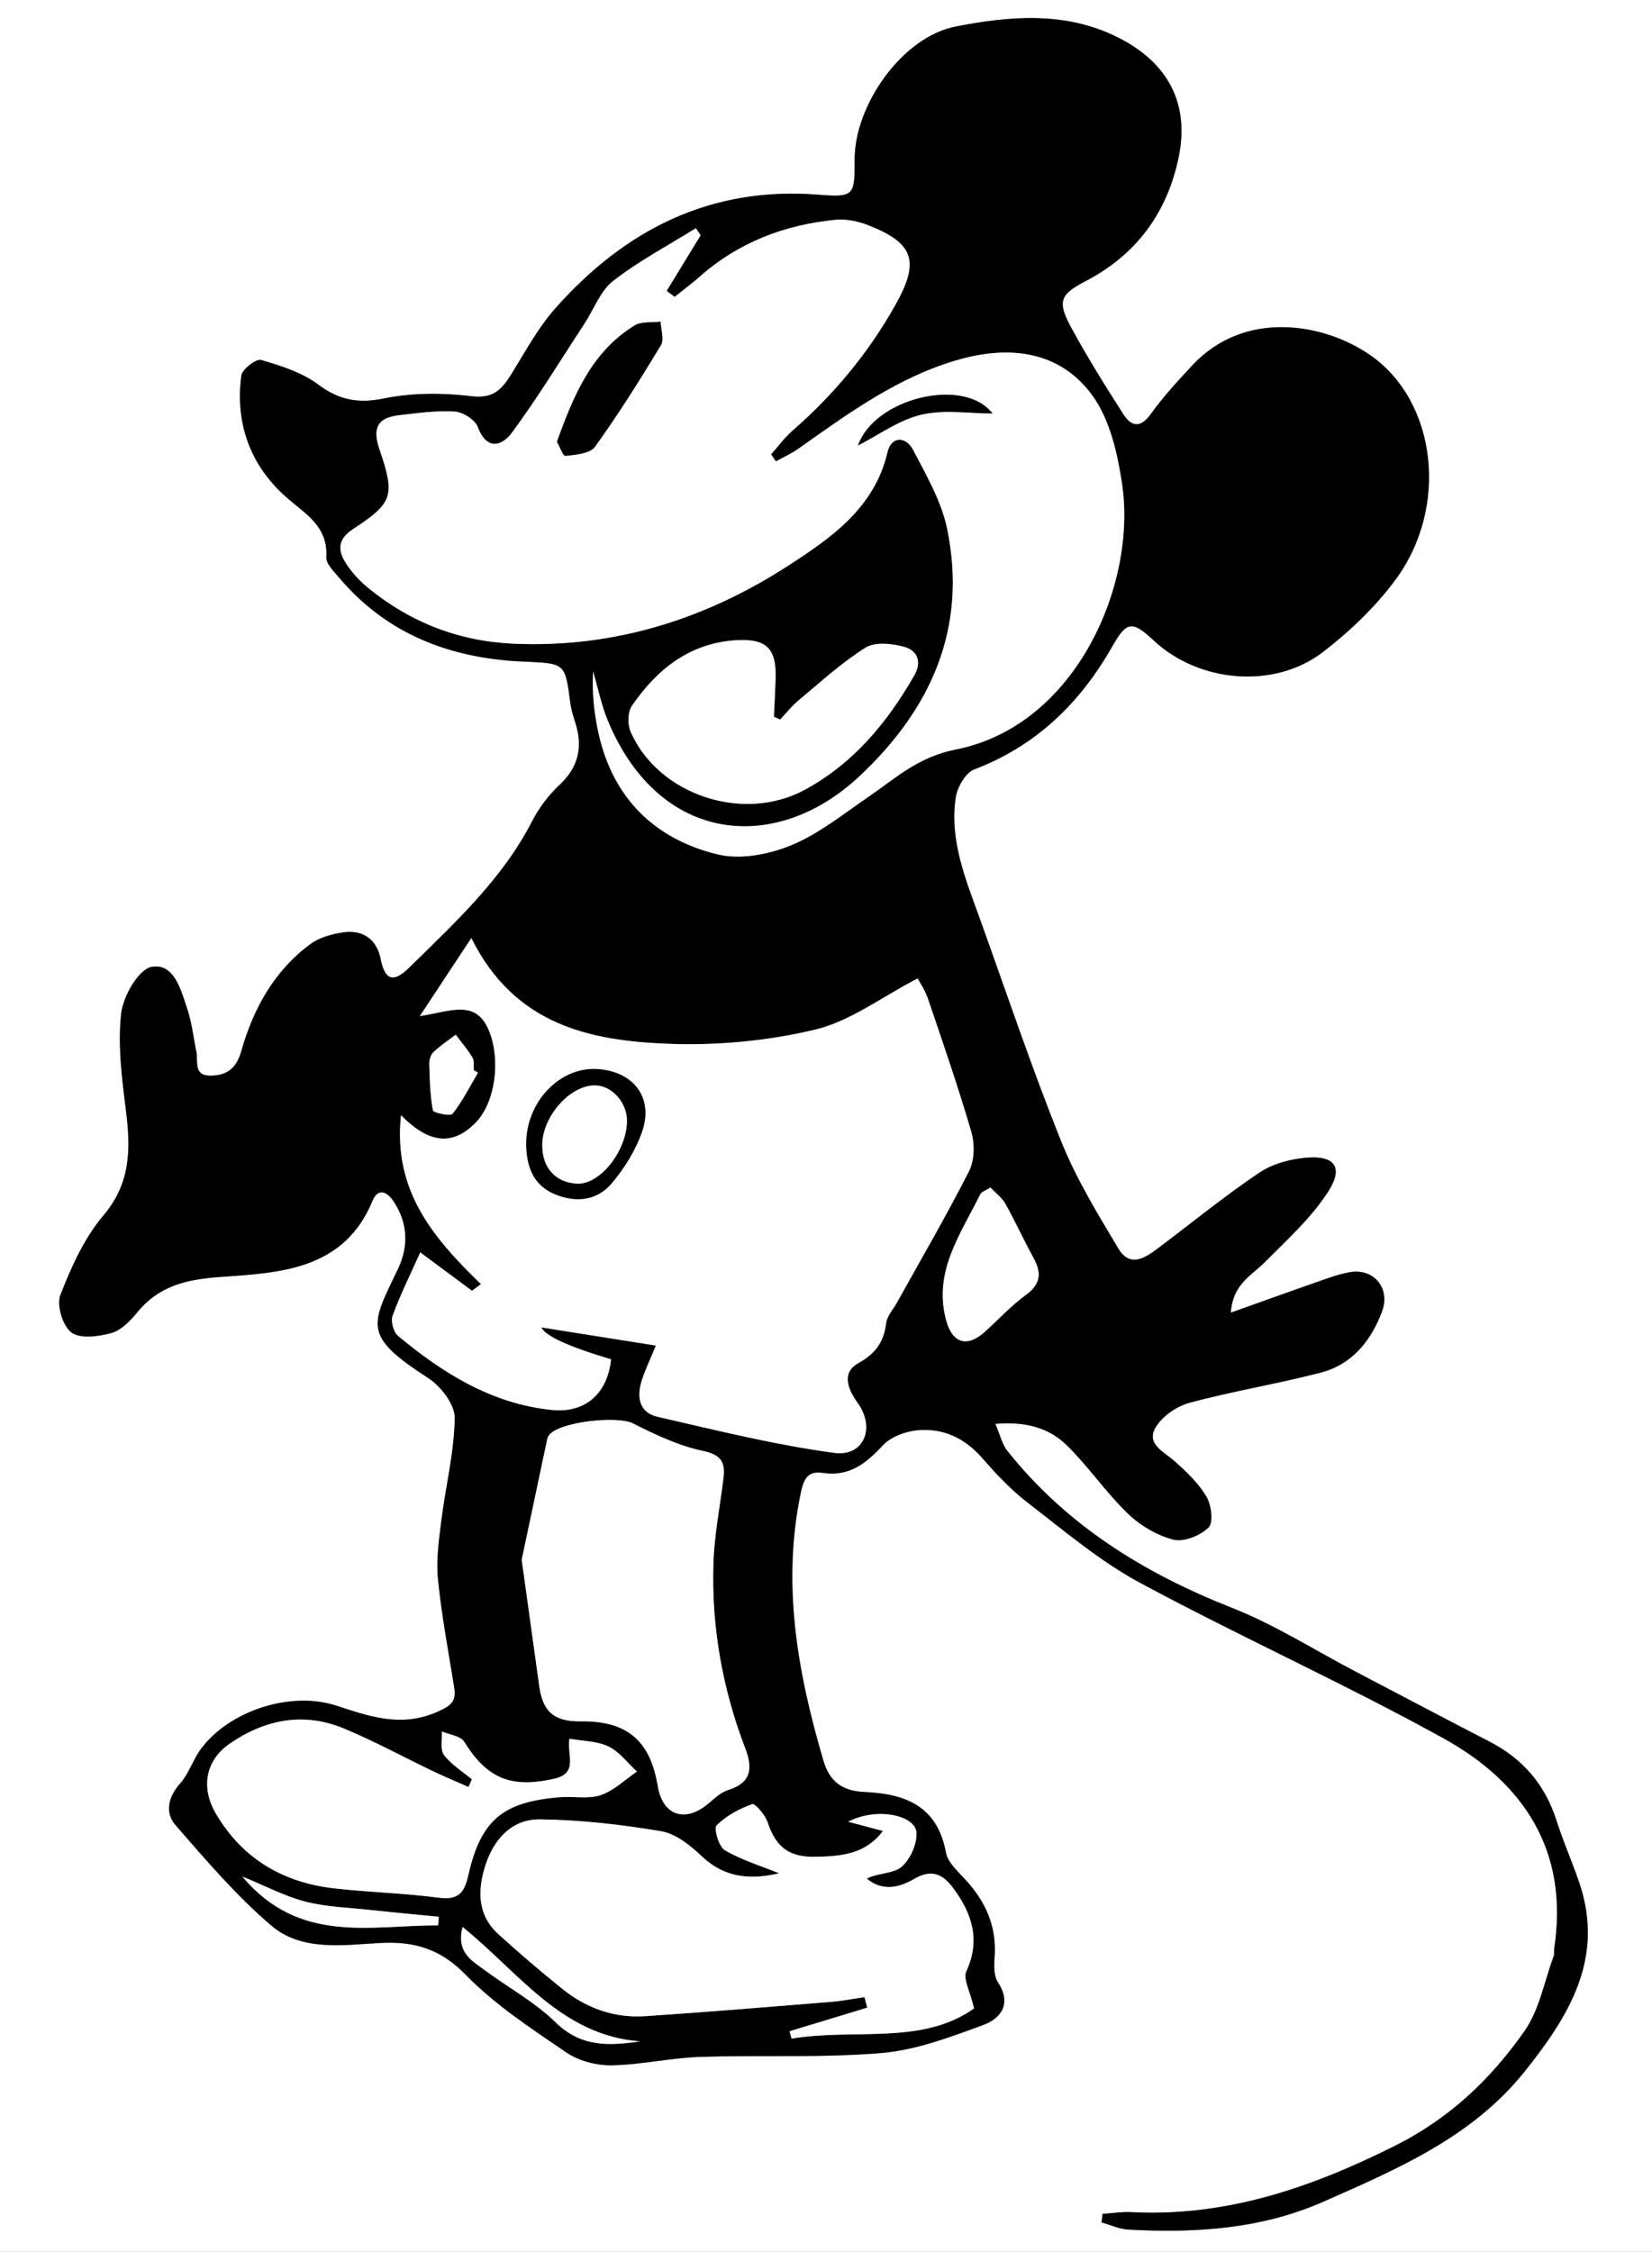 <?xml version="1.0" encoding="UTF-8"?><svg id="Layer_1" xmlns="http://www.w3.org/2000/svg" viewBox="0 0 323 440"><rect x="0" y="0" width="323" height="440" fill="#808080" stroke="none"/><defs><style>.cls-1,.cls-2{stroke-width:0px;}.cls-2{fill:#fff;}</style></defs><path class="cls-2" d="M0,440C0,293.33,0,146.67,0,0c107.67,0,215.33,0,323,0,0,146.67,0,293.33,0,440-107.67,0-215.33,0-323,0ZM240.68,256.49c.37-5.57,4.06-7.23,6.63-9.82,4.39-4.43,9.16-8.72,12.46-13.9,2.96-4.65,1.2-6.96-4.2-6.53-3.16.25-6.66,1.16-9.25,2.9-6.75,4.53-13.08,9.69-19.58,14.59-2.63,1.99-5.68,4.2-8.05.27-4.08-6.81-8.27-13.68-11.21-21.01-5.67-14.13-10.54-28.58-15.68-42.91-2.81-7.83-6.18-15.62-4.92-24.19.3-2.03,1.91-4.88,3.61-5.52,12.13-4.61,20.71-12.96,27-24.03,2.84-5,3.91-5.08,8.17-1.12,8.81,8.2,23.52,9.52,33.04,2.2,5.22-4.01,10.17-8.75,14.1-14.02,10.57-14.18,8.19-34.93-4.89-44-8.89-6.16-24.45-9.04-34.76,2.03-2.83,3.04-5.67,6.11-8.08,9.47-2.04,2.85-3.83,2.52-5.4.08-3.57-5.57-7.09-11.2-10.24-17.01-2.74-5.05-2.13-6.43,2.82-9,9.95-5.18,15.99-13.38,18.23-24.25,2.17-10.54-2.15-18.48-11.81-23.35-10.32-5.2-21.24-4.2-31.74-2.17-10.56,2.04-19.8,15.43-19.79,25.94,0,7.03-.03,7.5-6.97,6.94-21.17-1.69-37.88,6.8-51.53,22.17-3.36,3.78-5.83,8.39-8.52,12.73-1.85,2.98-3.49,5-7.82,4.48-5.62-.68-11.57-.71-17.08.41-5.08,1.03-8.8.41-12.94-2.68-3.19-2.38-7.31-3.68-11.2-4.82-.96-.28-3.69,1.82-3.86,3.06-1.23,9.37,1.77,17.56,8.81,23.76,3.75,3.31,8.15,5.62,7.81,11.68-.07,1.33,1.52,2.88,2.59,4.13,9.33,10.97,21.66,15.64,35.64,16.28,8.45.39,8.44.12,9.48,8.11.17,1.31.58,2.6.98,3.86,1.51,4.74.64,8.69-3.15,12.21-2.15,2-4.01,4.53-5.36,7.15-5.85,11.33-15.08,19.76-23.97,28.5-2.81,2.77-4.72,2.85-5.6-1.69-.74-3.78-3.42-5.77-7.3-5.2-2.2.33-4.63.97-6.38,2.26-7.1,5.22-11.19,12.6-13.54,20.9-.94,3.33-2.72,4.78-5.93,4.84-3.54.06-2.5-2.78-2.89-4.69-.57-2.77-.86-5.63-1.75-8.29-1.25-3.72-2.57-9.08-6.99-8.27-2.56.47-5.58,5.76-5.95,9.16-.68,6.16.15,12.57.93,18.8.94,7.47,1.03,14.21-4.39,20.6-3.75,4.42-6.28,10.08-8.42,15.55-.77,1.98.45,6.04,2.15,7.31,1.72,1.28,5.28.8,7.77.12,1.91-.52,3.69-2.33,5.03-3.97,4.33-5.31,9.66-6.53,16.5-7.01,11.46-.8,23.99-1.35,29.56-14.85.98-2.37,2.65-2.08,4.09.03,2.91,4.28,3.03,8.88.9,13.3-5.29,11.03-6.99,12.97,5.88,21.26,2.49,1.6,5.26,5.18,5.23,7.81-.09,6.73-1.79,13.42-2.63,20.16-.47,3.77-1.02,7.64-.65,11.37.71,7.07,2.04,14.09,3.17,21.12.45,2.78-.59,3.6-3.31,4.81-7.04,3.11-13.21.91-19.74-1.22-8.95-2.92-20.92,1-26.45,8.44-1.57,2.11-2.36,4.84-4.08,6.77-2.39,2.69-3,5.73-.9,8.14,5.94,6.82,11.88,13.79,18.73,19.63,5.94,5.06,13.97,3.79,21.22,3.39,6.72-.37,11.81,1.12,16.8,6.23,5.72,5.86,12.79,10.49,19.62,15.14,2.43,1.66,5.88,2.57,8.85,2.53,5.78-.09,11.52-1.45,17.31-1.64,11.82-.4,23.71.23,35.47-.76,6.75-.57,13.44-3.1,19.89-5.47,3.4-1.25,5.67-4.1,2.89-8.35-.8-1.23-.79-3.19-.66-4.78.48-6.08-1.73-11.02-5.8-15.38-1.46-1.56-3.36-3.29-3.71-5.19-1.66-9.12-7.98-11.49-15.97-11.83-4.08-.17-6.74-1.88-7.98-6.11-5.06-17.2-8.19-34.47-4.41-52.46.63-3.01,1.59-4.19,4.39-3.78,5.11.75,8.36-1.87,11.62-5.38,1.55-1.67,4.39-2.74,6.75-2.96,5.05-.48,9.31,1.52,12.75,5.47,2.73,3.13,5.64,6.22,8.92,8.74,7.1,5.45,14.04,11.37,21.86,15.58,19.55,10.51,39.86,19.64,59.28,30.36,15.77,8.7,24.68,22.07,21.73,41.16-.08.49.05,1.04-.11,1.49-1.82,4.93-2.78,10.48-5.71,14.64-6.59,9.37-14.58,17.03-25.37,22.42-16.43,8.21-33.01,13.89-51.53,12.93-1.85-.1-3.72.22-5.58.35l-.19,1.66c1.75.49,3.49,1.31,5.26,1.4,13.05.69,25.88-.07,38.1-5.46,14.48-6.39,29.08-12.61,39.33-25.42,8.61-10.76,15.72-22.11,10.71-36.87-1.38-4.08-3.15-8.03-4.45-12.13-2.23-7.03-6.59-12.11-13.11-15.47-8.71-4.49-17.37-9.07-26.06-13.61-8.07-4.22-15.85-9.2-24.28-12.52-17.19-6.77-32.34-16.11-43.94-30.69-1.03-1.29-1.4-3.1-2.35-5.28,5.89-.51,10.5.77,14.01,4.21,4.23,4.16,7.62,9.18,11.89,13.3,2.42,2.34,5.7,4.29,8.92,5.11,2.04.52,5.26-.79,6.87-2.37.98-.96.55-4.4-.42-6.04-1.56-2.63-3.92-4.88-6.26-6.94-2.1-1.86-5.57-3.33-3.68-6.56,1.29-2.21,4.16-4.17,6.7-4.85,8.47-2.27,17.17-3.68,25.65-5.89,6.07-1.58,9.75-6.17,11.91-11.88,1.73-4.56-1.55-8.56-6.32-7.71-2.44.43-4.8,1.37-7.15,2.19-5.06,1.76-10.1,3.59-16.03,5.7Z"/><path class="cls-1" d="M240.68,256.49c5.92-2.11,10.96-3.94,16.03-5.7,2.36-.82,4.71-1.75,7.15-2.19,4.77-.85,8.05,3.15,6.32,7.71-2.16,5.71-5.85,10.29-11.91,11.88-8.49,2.21-17.18,3.62-25.65,5.89-2.54.68-5.41,2.64-6.7,4.85-1.89,3.23,1.58,4.7,3.68,6.56,2.33,2.06,4.7,4.31,6.26,6.94.97,1.63,1.4,5.08.42,6.04-1.61,1.58-4.83,2.89-6.87,2.37-3.22-.82-6.5-2.77-8.92-5.11-4.27-4.12-7.66-9.14-11.89-13.3-3.5-3.45-8.11-4.72-14.01-4.21.94,2.18,1.32,3.99,2.35,5.28,11.6,14.58,26.75,23.92,43.94,30.69,8.43,3.32,16.2,8.3,24.28,12.52,8.68,4.54,17.35,9.12,26.06,13.61,6.52,3.36,10.88,8.44,13.11,15.47,1.3,4.1,3.07,8.06,4.45,12.13,5,14.76-2.1,26.11-10.71,36.87-10.25,12.81-24.85,19.03-39.33,25.42-12.22,5.39-25.05,6.15-38.1,5.46-1.77-.09-3.51-.92-5.26-1.4l.19-1.66c1.86-.13,3.73-.44,5.58-.35,18.52.96,35.11-4.72,51.53-12.93,10.79-5.39,18.78-13.05,25.37-22.42,2.93-4.16,3.89-9.71,5.71-14.64.17-.45.04-1,.11-1.49,2.95-19.1-5.96-32.46-21.73-41.16-19.43-10.72-39.73-19.84-59.28-30.36-7.82-4.21-14.76-10.13-21.86-15.58-3.28-2.52-6.19-5.6-8.92-8.74-3.44-3.95-7.69-5.95-12.75-5.47-2.36.22-5.19,1.29-6.75,2.96-3.26,3.5-6.51,6.12-11.62,5.38-2.8-.41-3.75.77-4.39,3.78-3.78,17.98-.65,35.26,4.41,52.46,1.24,4.23,3.9,5.94,7.98,6.11,7.99.34,14.3,2.71,15.97,11.83.35,1.9,2.26,3.63,3.71,5.19,4.07,4.36,6.28,9.3,5.8,15.38-.13,1.59-.14,3.56.66,4.78,2.78,4.25.51,7.1-2.89,8.35-6.45,2.37-13.14,4.9-19.89,5.47-11.76.99-23.65.36-35.47.76-5.78.19-11.53,1.55-17.31,1.64-2.97.04-6.42-.87-8.85-2.53-6.83-4.66-13.9-9.28-19.62-15.14-4.99-5.11-10.08-6.6-16.8-6.23-7.24.4-15.28,1.66-21.22-3.39-6.85-5.84-12.79-12.81-18.73-19.63-2.1-2.41-1.49-5.45.9-8.14,1.72-1.93,2.52-4.67,4.08-6.77,5.52-7.43,17.5-11.36,26.45-8.44,6.53,2.13,12.7,4.33,19.74,1.22,2.72-1.2,3.76-2.03,3.31-4.81-1.13-7.03-2.46-14.05-3.17-21.12-.38-3.73.18-7.6.65-11.37.84-6.74,2.54-13.43,2.63-20.16.03-2.63-2.74-6.21-5.23-7.81-12.87-8.29-11.17-10.23-5.88-21.26,2.12-4.43,2-9.02-.9-13.3-1.44-2.12-3.11-2.4-4.09-.03-5.58,13.5-18.1,14.05-29.56,14.85-6.84.48-12.17,1.7-16.5,7.01-1.34,1.64-3.12,3.44-5.03,3.97-2.49.68-6.05,1.16-7.77-.12-1.69-1.27-2.92-5.33-2.15-7.31,2.13-5.47,4.67-11.13,8.42-15.55,5.42-6.39,5.33-13.13,4.39-20.6-.78-6.23-1.61-12.63-.93-18.8.37-3.39,3.39-8.69,5.95-9.16,4.42-.81,5.75,4.55,6.99,8.27.89,2.66,1.18,5.52,1.75,8.29.39,1.92-.65,4.76,2.89,4.69,3.21-.06,4.99-1.5,5.93-4.84,2.35-8.29,6.44-15.68,13.54-20.9,1.75-1.29,4.17-1.93,6.38-2.26,3.88-.57,6.56,1.41,7.3,5.2.89,4.54,2.79,4.46,5.6,1.69,8.89-8.74,18.12-17.17,23.97-28.5,1.35-2.62,3.2-5.15,5.36-7.15,3.79-3.52,4.66-7.47,3.15-12.21-.4-1.26-.81-2.55-.98-3.86-1.04-8-1.03-7.72-9.48-8.11-13.99-.65-26.31-5.31-35.64-16.28-1.06-1.25-2.66-2.8-2.59-4.13.34-6.06-4.06-8.37-7.81-11.68-7.04-6.21-10.04-14.39-8.81-23.76.16-1.24,2.89-3.34,3.86-3.06,3.9,1.13,8.02,2.44,11.2,4.82,4.14,3.09,7.86,3.71,12.94,2.68,5.52-1.12,11.46-1.09,17.08-.41,4.33.52,5.97-1.5,7.82-4.48,2.69-4.34,5.16-8.95,8.52-12.73,13.66-15.37,30.36-23.86,51.53-22.17,6.94.56,6.98.09,6.97-6.94-.01-10.5,9.23-23.89,19.79-25.94,10.5-2.03,21.42-3.03,31.74,2.17,9.65,4.86,13.98,12.81,11.81,23.35-2.24,10.87-8.27,19.07-18.23,24.25-4.95,2.57-5.56,3.95-2.82,9,3.16,5.81,6.67,11.44,10.24,17.01,1.57,2.44,3.35,2.78,5.4-.08,2.41-3.36,5.25-6.43,8.08-9.47,10.3-11.06,25.87-8.19,34.76-2.03,13.08,9.07,15.46,29.82,4.89,44-3.93,5.27-8.87,10-14.1,14.02-9.52,7.32-24.23,6-33.04-2.2-4.26-3.97-5.33-3.89-8.17,1.12-6.3,11.07-14.87,19.42-27,24.03-1.7.65-3.31,3.5-3.61,5.52-1.26,8.57,2.11,16.36,4.92,24.19,5.15,14.34,10.01,28.79,15.68,42.91,2.94,7.33,7.13,14.2,11.21,21.01,2.36,3.94,5.41,1.72,8.05-.27,6.5-4.9,12.83-10.06,19.58-14.59,2.59-1.74,6.08-2.64,9.25-2.9,5.4-.43,7.16,1.88,4.2,6.53-3.3,5.18-8.07,9.47-12.46,13.9-2.57,2.59-6.26,4.25-6.63,9.82ZM136.98,45.99l-.94-1.39c-5.42,3.37-11.12,6.39-16.14,10.28-2.51,1.95-3.75,5.52-5.6,8.33-4.69,7.16-9.15,14.49-14.23,21.36-1.91,2.59-4.92,3.54-6.68-1.16-.53-1.42-2.91-2.9-4.53-2.99-3.61-.22-7.28.32-10.91.73-4.11.47-5.16,2.5-3.78,6.58,3.12,9.2,2.67,10.53-5.16,15.67-3.09,2.03-2.95,4.23-1.35,6.7,1.16,1.79,2.68,3.44,4.33,4.79,8.26,6.74,17.72,10.41,28.42,10.89,19.67.87,37.67-4.83,53.88-15.37,8.18-5.32,16.69-11.18,19.21-22.02.74-3.2,3.6-3.21,5.03-.47,2.6,4.97,5.55,10.05,6.66,15.44,4,19.42-3.15,35.25-17.23,48.4-16.23,15.17-39.02,13.29-49.11-10.88-1.29-3.08-1.95-6.43-2.89-9.66-.24,4.21.2,8.29,1.11,12.27,2.86,12.6,11.05,20.51,23.24,23.46,4.44,1.07,10.01.01,14.36-1.78,5.45-2.25,10.25-6.15,15.19-9.52,5.35-3.66,9.61-7.74,17.05-9.21,23.43-4.64,35.41-32.27,32.46-51.92-.89-5.95-2.39-12.52-5.79-17.22-6.23-8.59-15.86-9.83-25.74-7.13-11.92,3.26-21.78,10.47-31.7,17.49-1.38.98-2.95,1.68-4.44,2.51l-.95-1.38c1.38-1.55,2.61-3.27,4.16-4.62,8.11-7.06,14.87-15.2,20.15-24.59,4.78-8.51,3.68-12.06-5.41-15.6-1.96-.76-4.26-1.22-6.32-1.02-10,.98-19.03,4.44-26.64,11.2-1.53,1.36-3.19,2.57-4.79,3.85-.52-.39-1.05-.78-1.57-1.17,2.21-3.62,4.43-7.23,6.64-10.85ZM82.17,244.73c-2.03,4.52-3.95,8.37-5.41,12.38-.39,1.07.19,3.2,1.07,3.93,8.79,7.31,18.36,13.28,30.04,14.47,6.66.68,10.93-3.29,11.6-9.89q-12.48-3.71-13.63-6.24c7.44,1.18,14.66,2.33,22.4,3.55-1.12,2.73-2.04,4.65-2.71,6.66-1.07,3.23-.68,6.4,3.02,7.25,11.46,2.64,22.93,5.49,34.56,7.06,5.82.78,8.09-4.91,4.57-9.76-1.98-2.73-3.17-5.94.14-7.78,3.42-1.9,4.99-4.16,5.44-7.84.17-1.38,1.35-2.63,2.08-3.94,4.75-8.56,9.7-17.02,14.13-25.75,1.07-2.11,1.12-5.3.44-7.64-2.55-8.79-5.57-17.45-8.51-26.12-.55-1.61-1.56-3.06-1.99-3.87-7.03,3.65-13.13,8.33-19.97,9.98-9.26,2.23-19.13,3.14-28.66,2.79-15.37-.57-30.17-3.63-38.62-20.66-3.33,5.03-6.29,9.52-10.07,15.24,6.14-.95,11-3.39,13.55,2.93,2.26,5.61,1.25,13.9-2.61,17.87-4.88,5.01-9.65,3.64-14.62-1.42-1.62,14.91,6.54,24.16,15.63,33-.58.43-1.17.86-1.75,1.3-3.18-2.36-6.35-4.71-10.12-7.5ZM190.44,392.46c-.78-3.37-2.19-5.79-1.52-7.24,2.84-6.18,1.1-11.35-2.57-16.28-1.96-2.64-4.13-3.83-7.64-1.77-2.75,1.62-6.19,2.54-9.25-.09,2.3-1.14,5.25-.94,6.83-2.31,1.7-1.47,3.03-4.47,2.88-6.7-.22-3.33-7.71-5.03-13.33-2.09,1.97.52,3.94,1.04,6.8,1.8-3.55,4.66-8.29,4.94-13.17,5.05-5.21.11-7.77-1.85-9.41-6.79-.47-1.42-2.47-3.7-3.01-3.5-2.52.93-5.08,2.27-6.94,4.15-.59.59.43,4.16,1.6,4.85,3.29,1.93,7.05,3.06,10.64,4.52-5.44,1.25-10.56,1.04-15.19-3.37-2.21-2.11-5.05-4.37-7.89-4.85-7.82-1.32-15.78-2.23-23.7-2.32-5.5-.06-9.05,3.87-10.7,9.07-1.54,4.87-1.53,9.64,2.59,13.38,4.06,3.69,8.24,7.25,12.51,10.69,4.71,3.79,10.19,5.72,16.24,5.31,12.09-.82,24.17-1.81,36.25-2.79,2.19-.18,4.36-.61,6.55-.93l.55,2.06c-5.06,1.54-10.13,3.08-15.19,4.61.13.48.25.96.38,1.44,12.26-2.07,25.46,1.36,35.68-5.9ZM102.01,304.76c1.25,9.01,2.35,16.88,3.44,24.74.65,4.67,2.62,6.93,8.04,6.85,9.37-.13,13.68,3.99,15.12,12.63.94,5.66,5.17,7.24,9.64,3.64,1.29-1.04,2.56-2.36,4.07-2.83,4.56-1.42,4.91-4.2,3.4-8.14-4.44-11.61-6.62-23.67-6.23-36.08.17-5.6,1.29-11.18,1.97-16.77.38-3.1-.47-4.54-4.06-5.3-4.74-1-9.31-3.18-13.67-5.38-3.01-1.52-14.53-.31-16.42,2.37-.18.26-.28.6-.35.92-1.71,8.06-3.41,16.12-4.94,23.34ZM92.27,347.69c-.22.5-.44,1.01-.67,1.51-2.31-1.02-4.65-1.99-6.93-3.08-5.84-2.79-11.54-5.92-17.51-8.38-7.85-3.24-15.4-1.72-22.24,2.99-4.73,3.25-5.7,8.55-2.73,13.63,5.16,8.83,13.11,13.49,23.1,14.64,6.77.78,13.63.91,20.38,1.82,3.88.52,5.09-.81,5.91-4.44,2.44-10.8,6.83-14.32,17.95-15.19,2.65-.21,5.52.41,7.93-.41,2.58-.88,4.73-3.01,7.07-4.6-1.83-1.68-3.41-3.86-5.55-4.89-2.23-1.08-5-1.05-7.64-1.52-.51,3.31,1.8,6.75-3.03,7.83-8.34,1.88-13.04.02-17.55-7.24-.71-1.14-2.88-1.37-4.37-2.02.1,1.56-.37,3.55.42,4.6,1.42,1.89,3.6,3.21,5.46,4.76ZM152.55,140.6c-.41-.18-.82-.35-1.23-.53.11-2.53.25-5.05.33-7.58.16-5.63-1.71-7.65-7.32-7.4-9.25.41-15.77,5.56-20.76,12.82-.84,1.22-.89,3.66-.26,5.08,5.43,12.36,22.02,17.86,34.06,11.33,9.5-5.16,16.13-13.13,21.41-22.38,1.57-2.75.45-4.87-1.98-5.54-2.38-.65-5.69-1.01-7.56.16-4.71,2.95-8.87,6.8-13.18,10.37-1.29,1.07-2.34,2.44-3.5,3.67ZM193.65,232.04c-.96.62-1.75.84-1.99,1.33-3.85,7.82-9.33,15.22-6.62,24.8,1.22,4.29,4.04,5.14,7.39,2.17,2.73-2.42,5.2-5.16,8.13-7.3,2.94-2.14,3.12-4.31,1.5-7.24-1.92-3.48-3.56-7.11-5.5-10.57-.67-1.19-1.88-2.08-2.92-3.19ZM93.46,209.61c-.28-.17-.56-.34-.84-.51-.06-.83.14-1.81-.24-2.45-.95-1.58-2.17-2.99-3.28-4.47-1.47,1.13-3.02,2.16-4.36,3.42-.53.51-.83,1.53-.81,2.31.09,3.04.16,6.11.72,9.07.09.48,3.43,1.17,3.85.64,1.93-2.46,3.35-5.31,4.96-8.02ZM85.66,376.24c.05-.56.1-1.12.15-1.68-4.39-.43-8.79-.84-13.18-1.31-4.29-.46-8.69-.58-12.84-1.63-3.99-1.01-7.73-3.01-12.39-4.91,11.17,13.32,25.14,9.46,38.26,9.54ZM125.13,398.9c-15.34-1.13-23.66-13.46-34.69-22.35-1.27,4.98,1.8,6.55,4.23,8.36,4.65,3.45,9.88,6.27,13.97,10.28,4.97,4.86,10.45,4.59,16.49,3.72Z"/><path class="cls-2" d="M136.98,45.99c-2.21,3.62-4.43,7.23-6.64,10.85.52.39,1.05.78,1.57,1.17,1.6-1.28,3.26-2.5,4.79-3.85,7.62-6.76,16.64-10.23,26.64-11.2,2.06-.2,4.36.26,6.32,1.02,9.09,3.53,10.19,7.08,5.41,15.6-5.28,9.39-12.03,17.53-20.15,24.59-1.55,1.35-2.78,3.07-4.16,4.62l.95,1.38c1.48-.83,3.06-1.53,4.44-2.51,9.92-7.02,19.77-14.22,31.7-17.49,9.87-2.7,19.51-1.46,25.74,7.13,3.41,4.7,4.9,11.27,5.79,17.22,2.95,19.65-9.03,47.29-32.46,51.92-7.44,1.47-11.7,5.55-17.05,9.21-4.95,3.38-9.74,7.28-15.19,9.52-4.35,1.79-9.93,2.86-14.36,1.78-12.19-2.95-20.38-10.86-23.24-23.46-.9-3.98-1.35-8.06-1.11-12.27.95,3.23,1.61,6.57,2.89,9.66,10.09,24.17,32.88,26.04,49.11,10.88,14.07-13.15,21.22-28.98,17.23-48.4-1.11-5.39-4.06-10.47-6.66-15.44-1.44-2.74-4.29-2.73-5.03.47-2.51,10.85-11.03,16.71-19.21,22.02-16.21,10.54-34.2,16.24-53.88,15.37-10.69-.47-20.16-4.15-28.42-10.89-1.65-1.35-3.18-3-4.33-4.79-1.6-2.48-1.74-4.68,1.35-6.7,7.84-5.14,8.29-6.47,5.16-15.67-1.39-4.08-.34-6.11,3.78-6.58,3.63-.42,7.3-.95,10.91-.73,1.61.1,3.99,1.58,4.53,2.99,1.76,4.7,4.77,3.75,6.68,1.16,5.08-6.87,9.54-14.21,14.23-21.36,1.85-2.82,3.09-6.39,5.6-8.33,5.02-3.89,10.72-6.9,16.14-10.28l.94,1.39ZM108.9,86.31c.48.84,1.18,2.84,1.65,2.78,2.01-.23,4.81-.45,5.77-1.78,4.61-6.4,8.82-13.1,12.9-19.86.67-1.11-.01-3.03-.07-4.58-1.71.22-3.73-.08-5.07.74-8.3,5.1-11.87,13.48-15.18,22.71ZM167.76,87.04c4.11-2.08,8.02-5.01,12.38-6.02,4.5-1.04,9.43-.23,13.9-.23-5.52-7.22-23-3.04-26.28,6.25Z"/><path class="cls-2" d="M82.17,244.73c3.76,2.79,6.94,5.15,10.12,7.5.58-.43,1.17-.86,1.75-1.3-9.09-8.84-17.25-18.09-15.63-33,4.97,5.06,9.75,6.44,14.62,1.42,3.86-3.97,4.88-12.26,2.61-17.87-2.55-6.32-7.41-3.88-13.55-2.93,3.78-5.72,6.74-10.21,10.07-15.24,8.45,17.03,23.25,20.09,38.62,20.66,9.54.35,19.4-.56,28.66-2.79,6.83-1.64,12.93-6.33,19.97-9.98.43.81,1.44,2.26,1.99,3.87,2.94,8.67,5.95,17.33,8.51,26.12.68,2.34.63,5.53-.44,7.64-4.43,8.73-9.37,17.19-14.13,25.75-.73,1.31-1.91,2.56-2.08,3.94-.45,3.68-2.02,5.94-5.44,7.84-3.3,1.83-2.12,5.04-.14,7.78,3.52,4.85,1.25,10.54-4.57,9.76-11.63-1.57-23.1-4.42-34.56-7.06-3.69-.85-4.09-4.02-3.02-7.25.67-2.01,1.59-3.94,2.71-6.66-7.74-1.23-14.96-2.37-22.4-3.55q1.15,2.53,13.63,6.24c-.67,6.6-4.95,10.57-11.6,9.89-11.68-1.19-21.25-7.16-30.04-14.47-.89-.74-1.46-2.86-1.07-3.93,1.46-4.01,3.39-7.86,5.41-12.38ZM102.89,223.72c.1,4.28,1.39,7.92,5.69,9.67,4.08,1.66,8.17,1.2,10.99-2.12,2.52-2.98,4.74-6.54,6-10.22,2.23-6.52-1.64-11.58-8.54-12.13-7.53-.6-14.24,6.42-14.14,14.8Z"/><path class="cls-2" d="M190.44,392.46c-10.23,7.26-23.42,3.84-35.68,5.9-.13-.48-.25-.96-.38-1.44,5.06-1.54,10.13-3.08,15.19-4.61l-.55-2.06c-2.18.32-4.35.75-6.55.93-12.08.98-24.16,1.98-36.25,2.79-6.06.41-11.53-1.52-16.24-5.31-4.27-3.44-8.45-7-12.51-10.69-4.12-3.74-4.13-8.52-2.59-13.38,1.65-5.21,5.21-9.14,10.7-9.07,7.92.09,15.88,1.01,23.7,2.32,2.84.48,5.67,2.74,7.89,4.85,4.64,4.41,9.76,4.62,15.19,3.37-3.6-1.46-7.35-2.59-10.64-4.52-1.17-.69-2.19-4.26-1.6-4.85,1.87-1.87,4.42-3.22,6.94-4.15.53-.2,2.54,2.08,3.01,3.5,1.64,4.94,4.19,6.9,9.41,6.79,4.88-.11,9.62-.39,13.17-5.05-2.86-.76-4.83-1.28-6.8-1.8,5.62-2.94,13.11-1.23,13.33,2.09.14,2.23-1.19,5.23-2.88,6.7-1.59,1.37-4.53,1.17-6.83,2.31,3.06,2.63,6.5,1.7,9.25.09,3.51-2.07,5.68-.87,7.64,1.77,3.67,4.93,5.41,10.1,2.57,16.28-.67,1.45.74,3.87,1.52,7.24Z"/><path class="cls-2" d="M102.01,304.76c1.53-7.22,3.23-15.28,4.94-23.34.07-.32.17-.66.35-.92,1.89-2.68,13.42-3.89,16.42-2.37,4.37,2.21,8.94,4.38,13.67,5.38,3.59.76,4.44,2.2,4.06,5.3-.68,5.59-1.8,11.16-1.97,16.77-.39,12.41,1.79,24.47,6.23,36.08,1.51,3.94,1.17,6.72-3.4,8.14-1.5.47-2.77,1.79-4.07,2.83-4.47,3.6-8.7,2.02-9.64-3.64-1.44-8.65-5.75-12.76-15.12-12.63-5.42.07-7.39-2.18-8.04-6.85-1.09-7.86-2.19-15.72-3.44-24.74Z"/><path class="cls-2" d="M92.27,347.69c-1.86-1.56-4.03-2.88-5.46-4.76-.79-1.04-.32-3.03-.42-4.6,1.49.65,3.66.88,4.37,2.02,4.51,7.26,9.21,9.11,17.55,7.24,4.83-1.09,2.52-4.52,3.03-7.83,2.65.47,5.41.44,7.64,1.52,2.14,1.03,3.72,3.22,5.55,4.89-2.34,1.59-4.49,3.72-7.07,4.6-2.41.82-5.28.21-7.93.41-11.13.87-15.51,4.4-17.95,15.19-.82,3.63-2.03,4.96-5.91,4.44-6.75-.9-13.61-1.04-20.38-1.82-9.99-1.15-17.94-5.82-23.1-14.64-2.97-5.08-1.99-10.37,2.73-13.63,6.84-4.71,14.39-6.23,22.24-2.99,5.97,2.47,11.67,5.59,17.51,8.38,2.28,1.09,4.62,2.06,6.93,3.08.22-.5.44-1.01.67-1.51Z"/><path class="cls-2" d="M152.55,140.6c1.16-1.23,2.21-2.6,3.5-3.67,4.31-3.58,8.47-7.42,13.18-10.37,1.86-1.17,5.17-.81,7.56-.16,2.43.67,3.55,2.78,1.98,5.54-5.28,9.25-11.92,17.23-21.41,22.38-12.03,6.53-28.63,1.04-34.06-11.33-.62-1.42-.57-3.87.26-5.08,4.99-7.26,11.52-12.41,20.76-12.82,5.61-.25,7.48,1.77,7.32,7.4-.07,2.53-.22,5.05-.33,7.58.41.18.82.35,1.23.53Z"/><path class="cls-2" d="M193.65,232.04c1.04,1.11,2.25,2,2.92,3.19,1.94,3.46,3.59,7.09,5.5,10.57,1.61,2.93,1.44,5.1-1.5,7.24-2.93,2.13-5.41,4.88-8.13,7.3-3.35,2.97-6.18,2.13-7.39-2.17-2.71-9.57,2.77-16.98,6.62-24.8.24-.49,1.03-.71,1.99-1.33Z"/><path class="cls-2" d="M93.46,209.61c-1.61,2.71-3.03,5.56-4.96,8.02-.41.53-3.76-.16-3.85-.64-.56-2.97-.63-6.03-.72-9.07-.02-.78.27-1.8.81-2.31,1.33-1.26,2.89-2.3,4.36-3.42,1.11,1.48,2.33,2.89,3.28,4.47.38.63.18,1.62.24,2.45.28.17.56.34.84.51Z"/><path class="cls-2" d="M85.66,376.24c-13.13-.08-27.09,3.79-38.26-9.54,4.66,1.9,8.4,3.91,12.39,4.91,4.15,1.05,8.54,1.16,12.84,1.63,4.39.48,8.79.88,13.18,1.31-.05.56-.1,1.12-.15,1.68Z"/><path class="cls-2" d="M125.13,398.9c-6.04.88-11.52,1.15-16.49-3.72-4.09-4-9.32-6.82-13.97-10.28-2.43-1.81-5.5-3.37-4.23-8.36,11.02,8.89,19.35,21.22,34.69,22.35Z"/><path class="cls-1" d="M108.9,86.31c3.32-9.23,6.88-17.61,15.18-22.71,1.34-.82,3.36-.52,5.07-.74.06,1.55.74,3.47.07,4.58-4.08,6.76-8.29,13.46-12.9,19.86-.96,1.34-3.76,1.55-5.77,1.78-.47.05-1.17-1.94-1.65-2.78Z"/><path class="cls-1" d="M167.76,87.04c3.27-9.29,20.76-13.47,26.28-6.25-4.47,0-9.4-.81-13.9.23-4.36,1.01-8.27,3.93-12.38,6.02Z"/><path class="cls-1" d="M102.89,223.72c-.1-8.38,6.6-15.4,14.13-14.8,6.9.55,10.76,5.61,8.54,12.13-1.26,3.68-3.47,7.23-6,10.22-2.81,3.32-6.91,3.78-10.99,2.12-4.3-1.75-5.59-5.39-5.69-9.67ZM116.45,212.1c-4.83-.15-10.32,5.91-10.42,11.5-.08,4.5,2.48,7.43,6.73,7.69,4.4.27,9.6-6.08,9.82-12,.14-3.66-2.78-7.09-6.13-7.19Z"/><path class="cls-2" d="M116.45,212.1c3.35.11,6.27,3.53,6.13,7.19-.22,5.92-5.42,12.27-9.82,12-4.24-.26-6.81-3.19-6.73-7.69.1-5.6,5.59-11.66,10.42-11.5Z"/></svg>